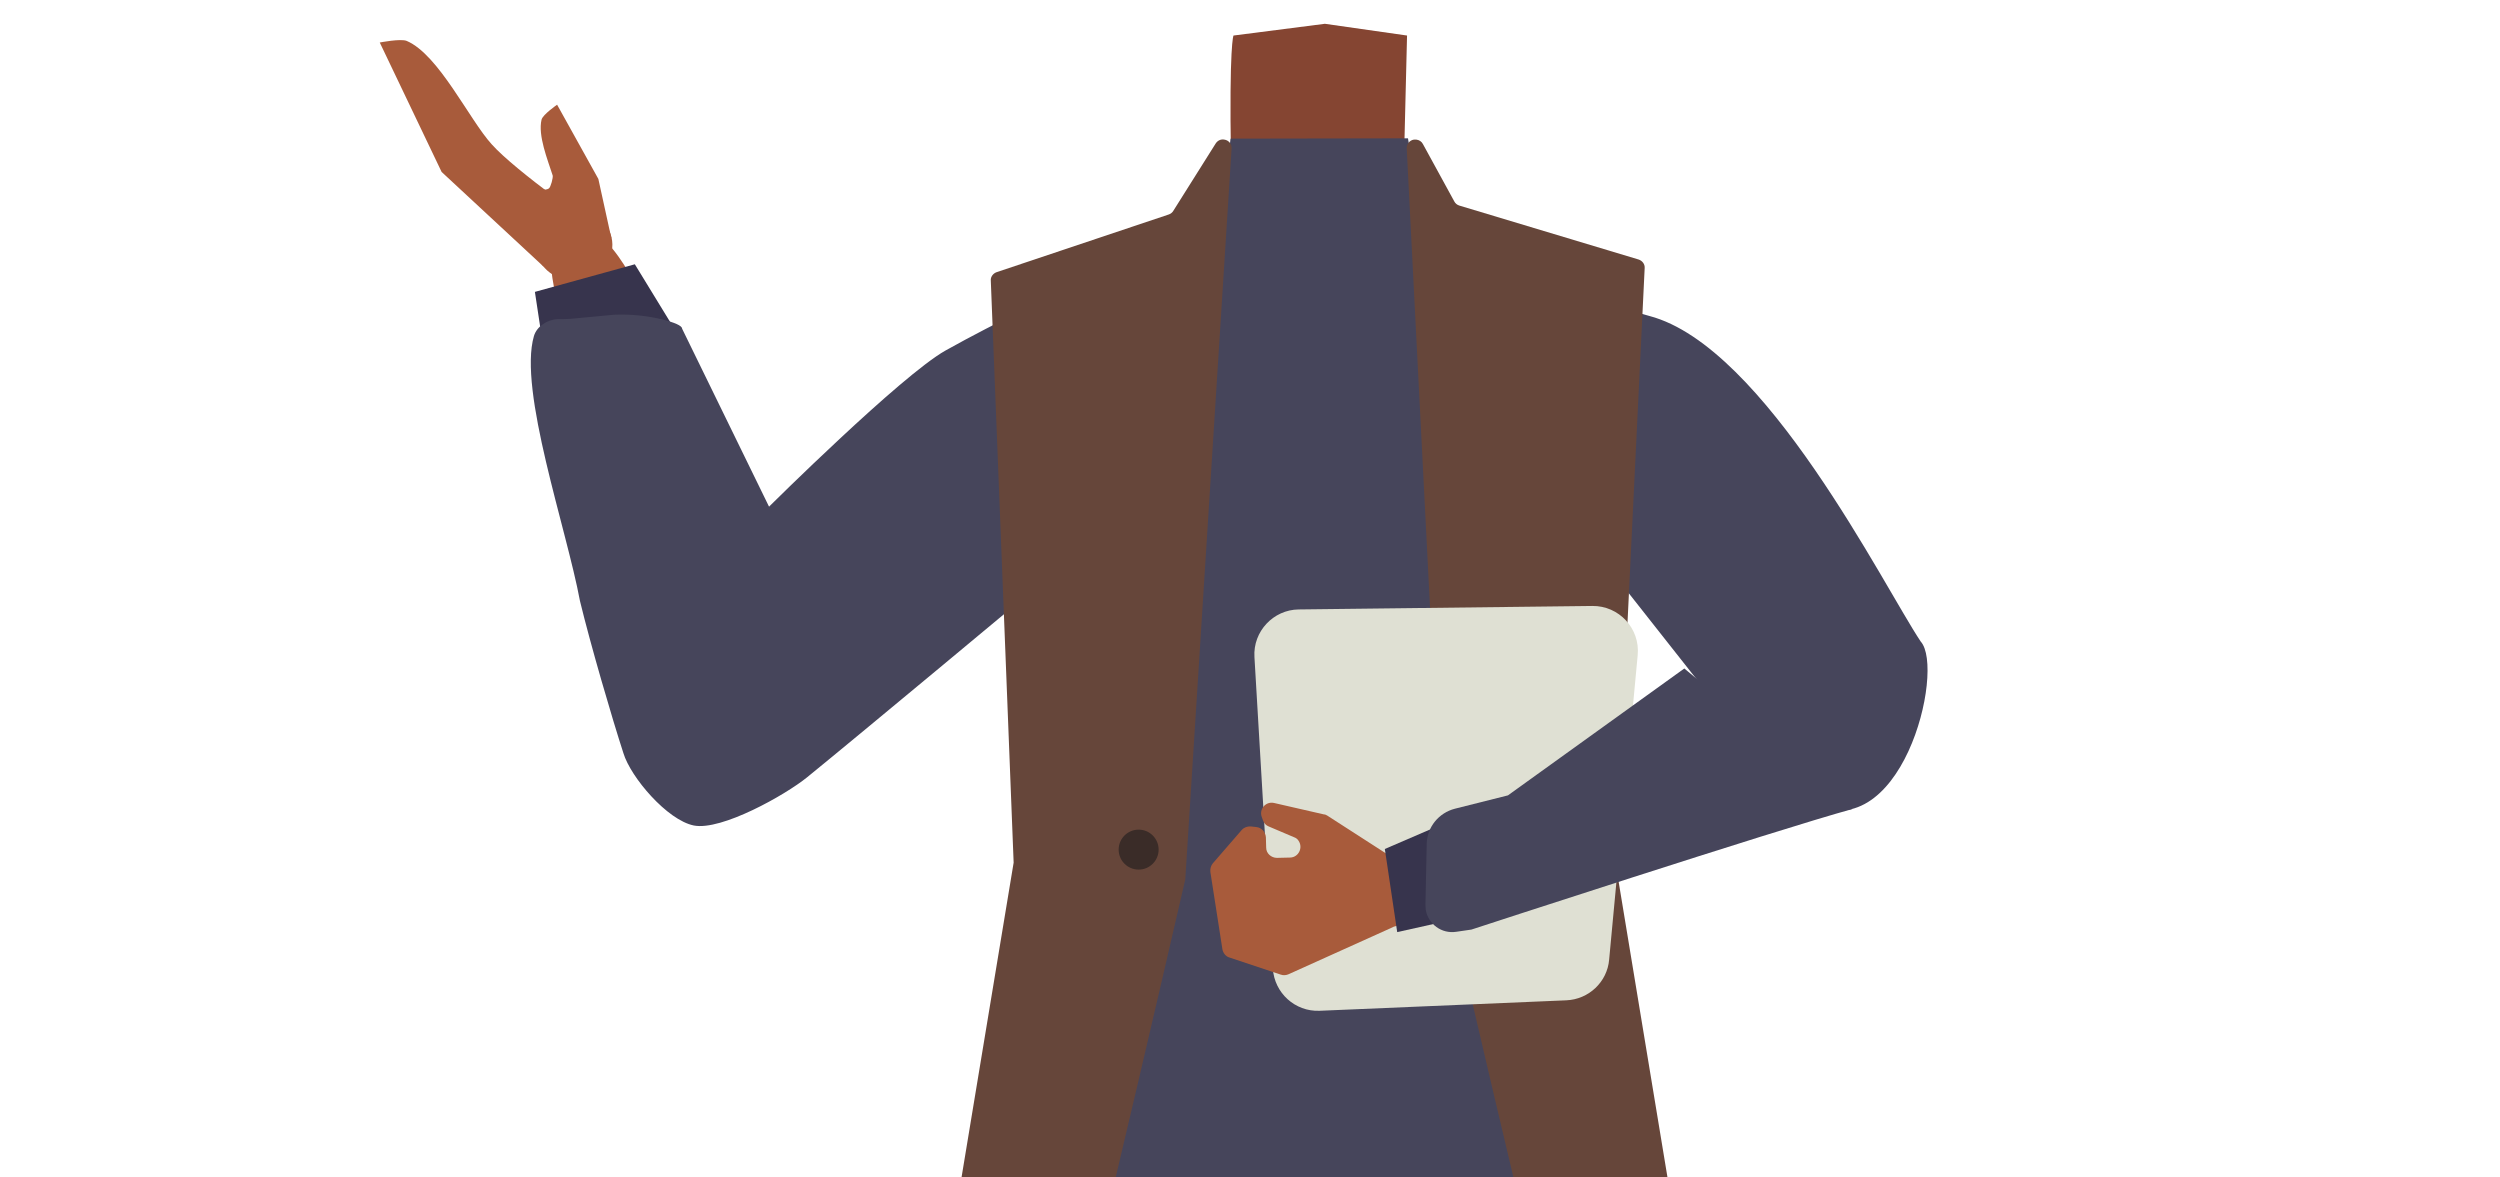 <?xml version="1.0" encoding="utf-8"?>
<!-- Generator: Adobe Illustrator 26.0.3, SVG Export Plug-In . SVG Version: 6.00 Build 0)  -->
<svg version="1.1" id="Calque_1" xmlns="http://www.w3.org/2000/svg" xmlns:xlink="http://www.w3.org/1999/xlink" x="0px" y="0px"
	 viewBox="0 0 788 371" style="enable-background:new 0 0 788 371;" xml:space="preserve">
<style type="text/css">
	.st0{fill:#A85B3B;}
	.st1{fill:#37344D;}
	.st2{fill:#1A1818;}
	.st3{fill:#D48F72;}
	.st4{fill:#854532;}
	.st5{fill:none;stroke:#000000;stroke-width:3;stroke-miterlimit:10;}
	.st6{fill:#DDDDDD;}
	.st7{fill:#46455B;}
	.st8{fill:#66463A;}
	.st9{fill:#3A2C28;}
	.st10{fill:#DFE0D3;}
</style>
<path class="st0" d="M226.6,226.8c-19.6,3.3-29.9-16.4-33.2-23.7s-6.1-23.6-7.4-31.6c-3.5-20.4-6.6-55.2-10.3-75.1
	c-2.5-13.1-4.2-20,4.5-23.6c7.9-3.4,14.8,8,17.6,12.4c11.4,18.2,34.2,53.5,42.7,74.3c3.5,8.5,8.9,26.4,9.1,35.5
	C250.3,220.5,232.3,225.8,226.6,226.8z"/>
<path class="st0" d="M192.7,75.1l-4.1-18.7l-13-23.4c0,0-4.5,3.1-4.9,4.7c-1.2,5,1.9,12.6,3.5,17.6c0.2,0.6-0.6,3.7-1.2,4.1
	c-2.5,1.6-7.3-2.4-7.3-2.4l10.4,16.5L192.7,75.1z"/>
<path class="st0" d="M187.5,71.3L171.3,84l-32.1-29.8l-19.5-40.8c0,0,6.6-1.3,8.5-0.5c10.1,4.3,19.7,24.8,26.8,32.6
	C162.7,54.1,187.5,71.3,187.5,71.3z"/>
<ellipse transform="matrix(1 -1.588142e-02 1.588142e-02 1 -1.203 2.882)" class="st0" cx="180.9" cy="77.2" rx="12.1" ry="11.2"/>
<polygon class="st1" points="200.1,83.3 211.6,102.1 172.4,117.1 168.6,92 "/>
<polygon class="st2" points="249.4,351.5 249.3,351.5 249.3,351.5 "/>
<polygon points="249.5,351.5 249.5,351.5 249.4,351.5 "/>
<polygon class="st2" points="249.4,351.5 249.3,351.5 249.3,351.5 "/>
<polygon points="249.5,351.5 249.5,351.5 249.4,351.5 "/>
<path class="st3" d="M430.4,205.2c10.8,6.5,22.3,32.3,34.8,34.9c4.4,1,13.4-4.9,15.8-8.4c8.9-12.9,4.6-49.3,17.2-59.3
	c10.6-8.4,36.2-3.6,36.9-39.2c0.4-21.6-26.9-31.9-33.5-34.1c-1.1-0.3-2.1-0.8-3.2-1.2l-40.5-18.6c-9.6-4.4-15.7-13.4-15.8-23.3
	l-0.2-16.7l-27,1.9l-26.6-1.9l0.1,14.6c0.1,11.2-6.7,21.4-17.5,26.4l-40.1,18.4c0,0-35.4,10-35,34.6c0.6,35.5,26.2,30.7,36.9,39.2
	c12.6,10,8.3,46.3,17.2,59.3c2.5,3.6,11.4,9.4,15.8,8.4c12.5-2.7,23.5-29.2,34.8-34.9C406.8,201.8,424,201.3,430.4,205.2z"/>
<polygon class="st3" points="417.4,34.3 442.4,38 443.4,91.7 415.9,121.8 388.8,91.7 389.8,38 "/>
<path class="st4" d="M417.6,7.5l25.9,3.7L442.4,56l-14,13.3c0,0-24.4,18.3-32.8,14.6c-7-3-17.8-8.5-17.8-8.5s7.2-5.6,9.9-17.1
	c0.5-2,0.4-5.1,0.3-8.3c-0.6-36,0.8-38.9,0.8-38.8L417.6,7.5z"/>
<path class="st5" d="M484.9,283.7c-0.9-3.7-5.7-23.4-5.6-31.3c0.1-8.5,4-25.7,1.8-34c-9.8-36.7-123.5-36.7-133.3,0
	c-2.2,8.3,1.7,25.5,1.8,34c0.1,7.9-4.7,27.6-5.6,31.3c-11,46.6,70.4,68,70.4,68S495.9,330.4,484.9,283.7z"/>
<path class="st6" d="M453.4,270c16.2,4.8,23.2,8.9,27,15.3c3.1,5.2,6,17.1,6.3,23.1c0.5,14-7.8,49-21.9,60.7
	c-14.4,11.9-84.8,11.9-99.2,0c-14.2-11.7-22.5-46.8-21.9-60.7c0.2-5.9,3.2-17.9,6.3-23.1c3.8-6.4,10.9-10.5,27-15.3
	c18.5-5.5,37.3-4.7,37.3-4.7S434.9,264.5,453.4,270z"/>
<path class="st5" d="M352.9,143.2C341,166.3,312,179.1,312,179.1s-52.9,30.3-70.4,40.7c-8.2,4.9-25.2,15.4-38.9-3.3l0,0
	c-11.3-15.4,2.8-28.1,10.2-33.5c15-11,47.9-30.2,60.5-43.3c9.4-9.7,19.8-28.1,43.1-33.5c0,0,18.6-6.4,31.8,7.6l0.5,0.5
	C356,122.1,357.8,133.7,352.9,143.2L352.9,143.2z"/>
<path class="st7" d="M539.5,220.1l-32.8-41.6l-10.6,69.6l18.5,123l-13.9,22.1l-176.5,0.3l-7-15.2L332.9,245l-7.2-59.1
	c0,0-54.2,45.2-71.3,59.1c-6.9,5.6-27,16.9-35.7,15.2c-8.4-1.7-19.9-15.2-22.2-22.8c-3.7-11.4-10.3-34-13.7-48
	c-4.2-22.7-19.5-66.4-14.5-83.5c0.9-3,4.2-5.2,7.5-5.3c1.3,0,2.6,0,4-0.1l13.8-1.3c5.2-0.2,10.5,0.3,15.6,1.6
	c3.1,0.8,5.8,1.8,5.8,2.8l27.4,56.1c0,0,41.6-41.3,55.6-49.2c32.9-18.4,73.9-34.9,79.6-39.4c7.8-6.3,10.3-27.4,10.3-27.4l55.9-0.1
	c0,0,3.2,22.5,12.1,28c7.3,4.5,41,21.9,64,28c36.5,9.6,73.8,85.1,85.5,102.6c7.9,8.7-6.2,66.7-36,50.5"/>
<path class="st8" d="M526.4,462.1c0,0-17.4,22.4-21.5,18.1c-4-4.2-48-195-49.7-202.4c0-0.2-0.1-0.3-0.1-0.5L443.4,46.8
	c-0.1-1.6,1.3-3,2.9-2.8h0.1c0.9,0.1,1.7,0.6,2.1,1.4l9.9,18.1c0.3,0.6,0.9,1.1,1.6,1.3l56.5,17c1.2,0.4,2,1.5,1.9,2.7
	c-1,20.7-9.1,187.9-9.1,188c0,0.1,26.1,158,28.6,173.1c0.1,0.7-0.1,1.5-0.5,2.1L526.4,462.1z"/>
<path class="st8" d="M302.4,461.8c0,0,17.4,22.4,21.5,18.1s49.7-202.7,49.7-202.7l14.6-230.4c0.1-1.4-0.9-2.6-2.3-2.8l0,0
	c-1.1-0.2-2.1,0.3-2.7,1.2l-13.4,21.3c-0.3,0.5-0.8,0.9-1.4,1.1l-54.3,18.2c-1.1,0.4-1.9,1.5-1.8,2.6c0.8,20,7.2,183.4,7.2,183.5
	s-26.2,158-28.6,173.1c-0.1,0.7,0.1,1.5,0.5,2.1L302.4,461.8z"/>
<circle class="st9" cx="358.9" cy="267.8" r="6.3"/>
<path class="st10" d="M395.4,207.1l5.8,98.2c0.5,7.7,7,13.6,14.7,13.3l77.8-3.3c7.1-0.3,12.9-5.8,13.5-12.8l9-96
	c0.8-8.4-5.9-15.6-14.3-15.5l-92.6,1.1C401.4,192.2,394.9,199,395.4,207.1z"/>
<path class="st0" d="M436.4,268.7l-18-11.6c-0.3-0.2-0.7-0.4-1.1-0.4l-15.7-3.6c-2.6-0.6-4.8,1.9-3.9,4.4l0.4,1.1
	c0.3,0.9,1,1.6,1.8,1.9l8,3.4c0.6,0.2,1.1,0.6,1.4,1.1l0,0c1.5,2.2,0,5.2-2.6,5.3l-4.2,0.1c-1.8,0-3.4-1.4-3.4-3.2l-0.1-3.3
	c-0.1-1.6-1.3-3-2.9-3.2l-1.8-0.2c-1.1-0.1-2.2,0.3-2.9,1.1l-9.1,10.5c-0.6,0.7-0.9,1.7-0.8,2.7l3.8,24.4c0.2,1.2,1.1,2.3,2.2,2.6
	l16.2,5.4c0.8,0.3,1.7,0.2,2.4-0.1l32.8-14.8c0.1-0.1,0.3-0.1,0.4-0.2l9.6-2.8c0.1,0,0.1,0,0.2-0.1l14.8-3.4
	c2.5-0.6,3.4-3.6,1.8-5.5l-11.9-13.5c-0.9-1-2.4-1.4-3.7-0.9l-6.4,2.3c-0.2,0.1-0.5,0.1-0.7,0.2l-4.4,0.6
	C437.8,269.3,436.9,269.1,436.4,268.7z"/>
<polygon class="st1" points="436.5,267.6 453.2,260.4 457,290.1 440.4,293.8 "/>
<path class="st7" d="M583.9,255c-24.4,6.7-120.1,38-120.1,38l-4.8,0.7c-4.6,0.7-8.8-2.4-9.6-6.9c0-0.5-0.1-1-0.1-1.6l0.4-19.2
	c0.1-5.3,3.8-9.8,8.9-11.1l16.7-4.2l55.6-40"/>
</svg>
